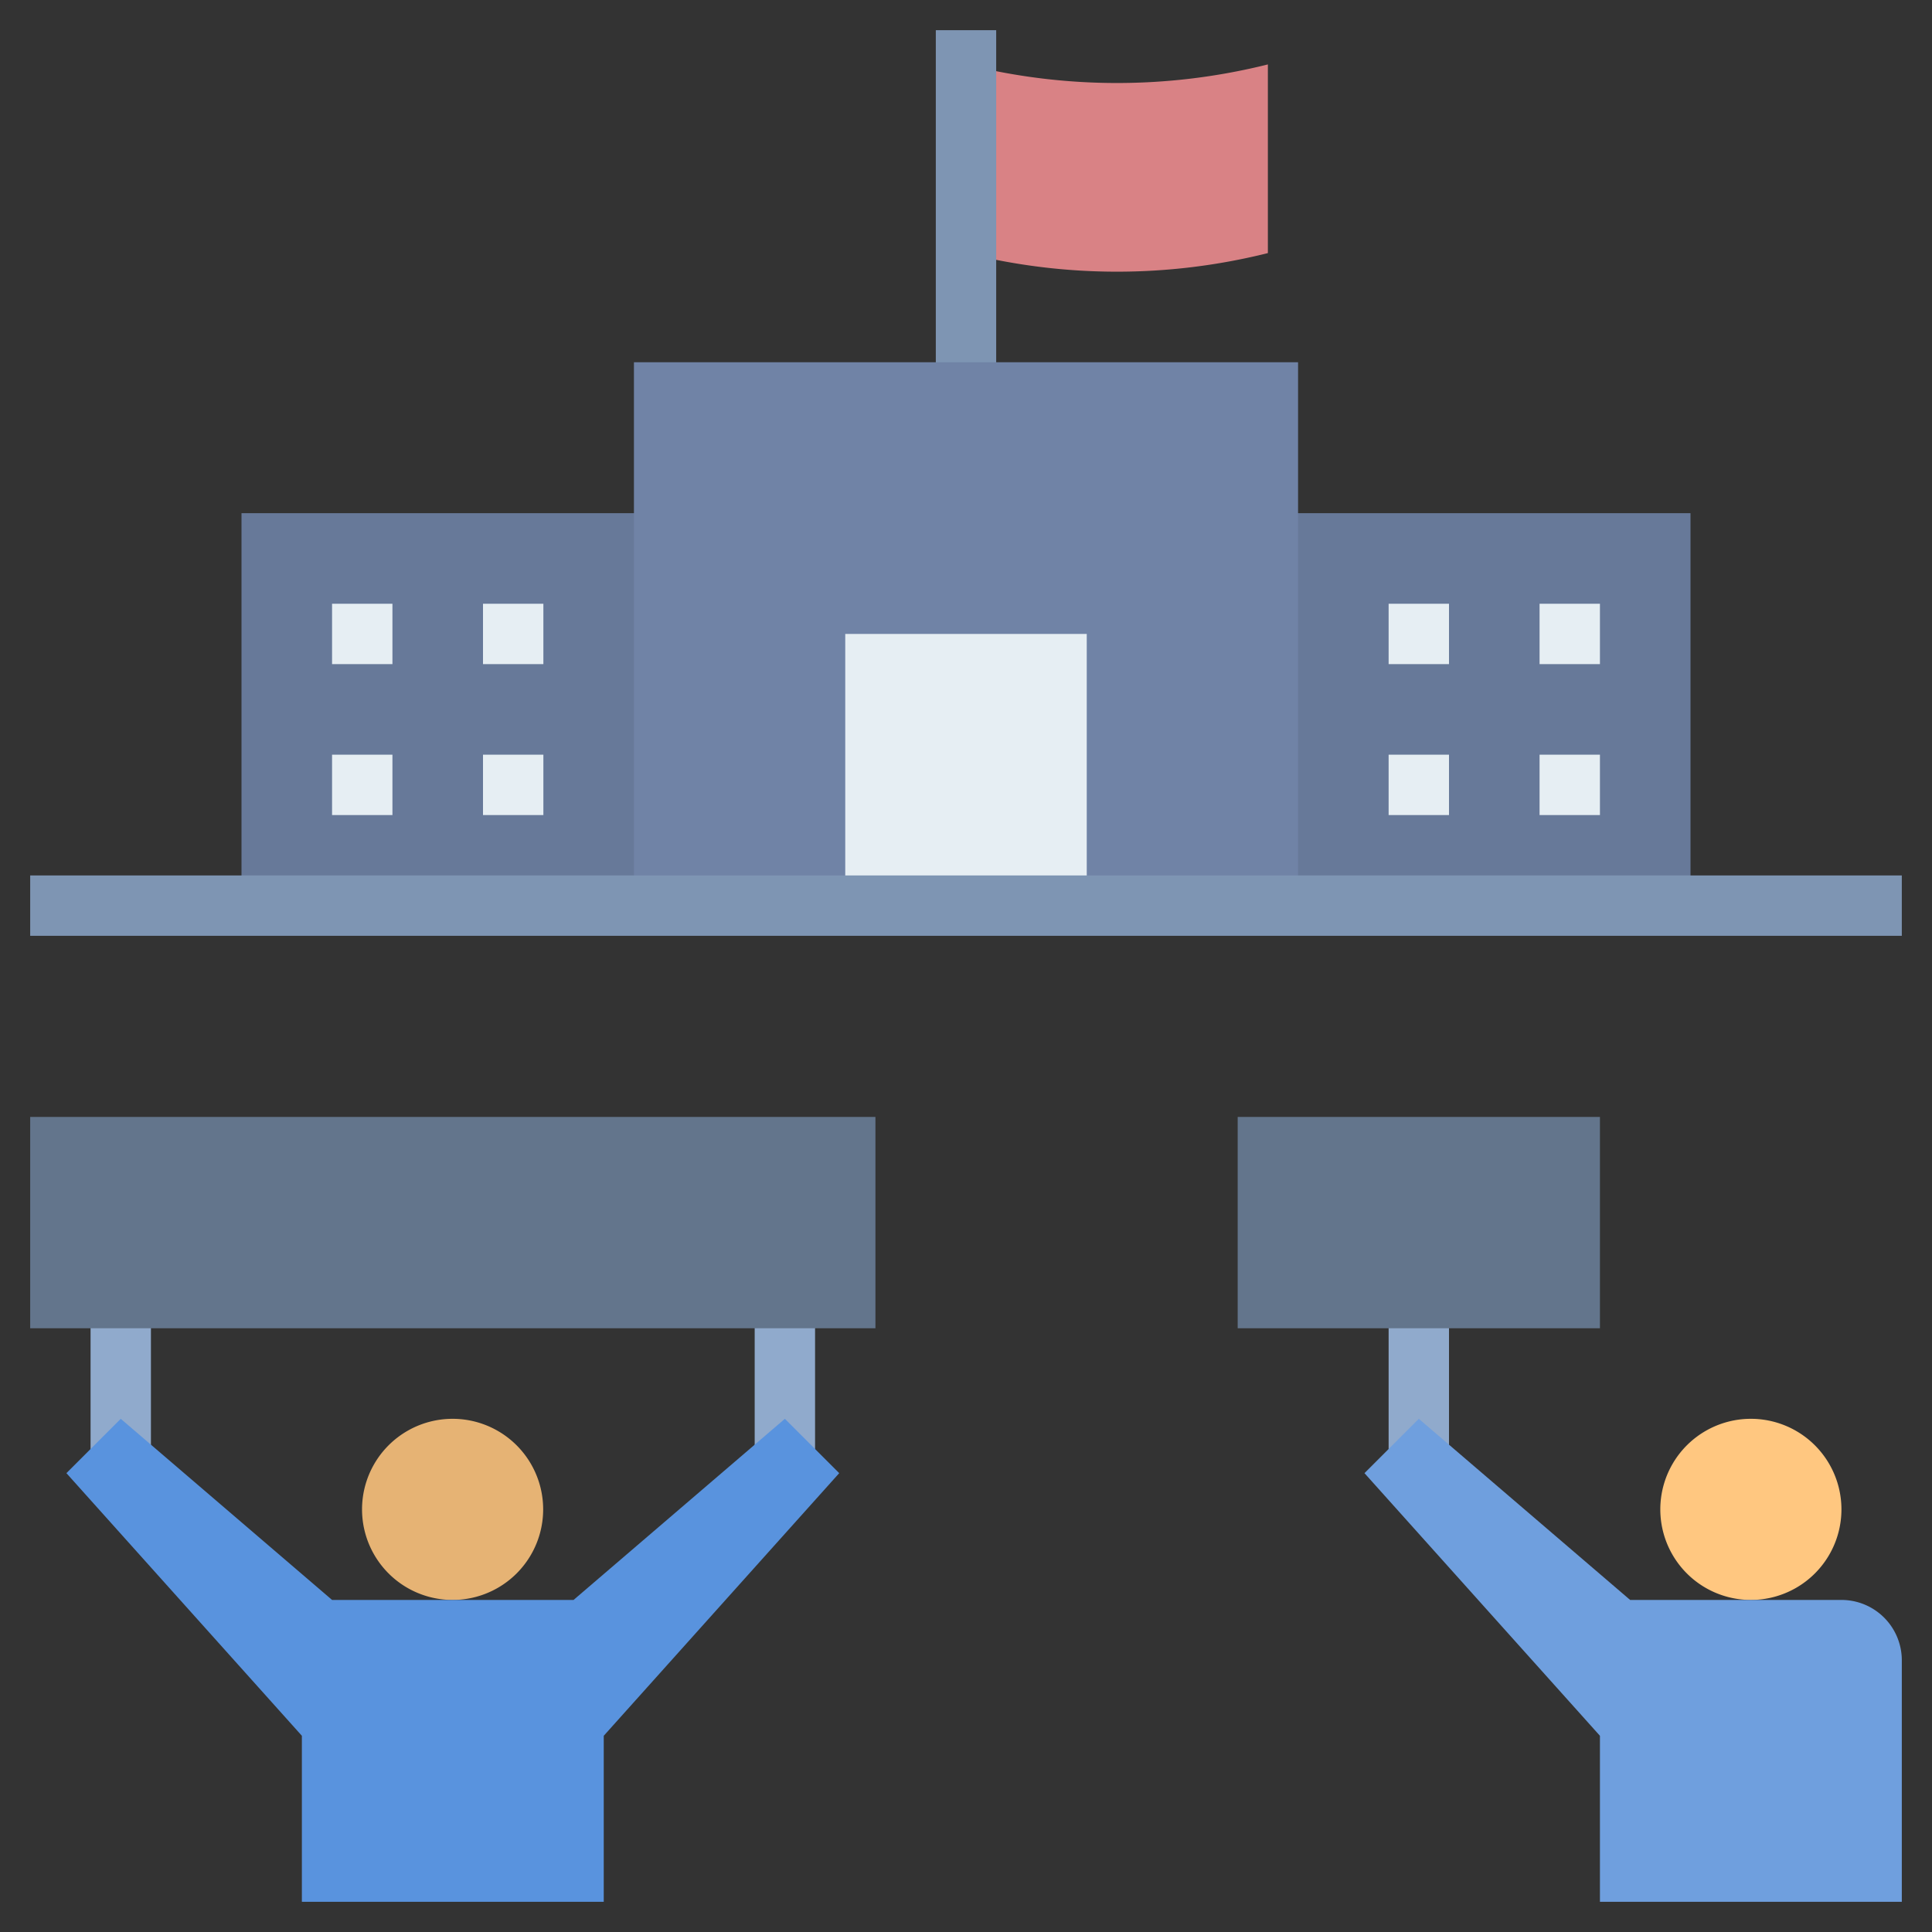 <svg xmlns="http://www.w3.org/2000/svg" viewBox="0.0 0.0 200.0 200.0" height="200.0px" width="200.0px"><rect x="0.0" y="0.0" width="200.0" height="200.0" fill="#333333" stroke="none"/><path fill="#677999" fill-opacity="1.0"  filling="0" d="M25.0 53.125 L175.0 53.125 L175.0 93.75 L25.0 93.75 L25.0 53.125 Z"></path>
<path fill="#90aacc" fill-opacity="1.0"  filling="0" d="M78.125 131.25 L84.375 131.25 L84.375 153.125 L78.125 153.125 L78.125 131.25 Z"></path>
<path fill="#90aacc" fill-opacity="1.0"  filling="0" d="M143.75 131.25 L150.0 131.25 L150.0 153.125 L143.75 153.125 L143.75 131.25 Z"></path>
<path fill="#63758c" fill-opacity="1.0"  filling="0" d="M128.125 115.625 L165.625 115.625 L165.625 137.5 L128.125 137.5 L128.125 115.625 Z"></path>
<path fill="#ffc780" fill-opacity="1.0"  filling="0" d="M190.625 156.25 A9.375 9.375 0.0 1 1 171.875 156.25 A9.375 9.375 0.0 1 1 190.625 156.25 Z"></path>
<path fill="#6f9fde" fill-opacity="1.0"  filling="0" d="M165.625 196.875 L165.625 179.688 L141.25 152.5 L146.875 146.875 L168.75 165.625 L190.625 165.625 A6.25 6.25 0.0 0 1 196.875 171.875 L196.875 196.875 L165.625 196.875 Z"></path>
<path fill="#d98285" fill-opacity="1.0"  filling="0" d="M100.0 26.2 A64.4 64.4 0.0 0 0 131.25 26.2 L131.25 6.669 A64.4 64.4 0.0 0 1 100.0 6.669 L100.0 26.2 Z"></path>
<path fill="#7e95b3" fill-opacity="1.0"  filling="0" d="M96.875 3.125 L103.125 3.125 L103.125 40.625 L96.875 40.625 L96.875 3.125 Z"></path>
<path fill="#7083a6" fill-opacity="1.0"  filling="0" d="M65.625 37.5 L134.375 37.5 L134.375 93.75 L65.625 93.75 L65.625 37.5 Z"></path>
<path fill="#e6eef3" fill-opacity="1.0"  filling="0" d="M87.5 65.625 L112.5 65.625 L112.5 93.75 L87.5 93.75 L87.5 65.625 Z"></path>
<path fill="#e6eef3" fill-opacity="1.0"  filling="0" d="M34.375 62.5 L40.625 62.5 L40.625 68.75 L34.375 68.75 L34.375 62.5 Z"></path>
<path fill="#e6eef3" fill-opacity="1.0"  filling="0" d="M50.0 62.5 L56.25 62.5 L56.25 68.75 L50.0 68.75 L50.0 62.5 Z"></path>
<path fill="#e6eef3" fill-opacity="1.0"  filling="0" d="M34.375 78.125 L40.625 78.125 L40.625 84.375 L34.375 84.375 L34.375 78.125 Z"></path>
<path fill="#e6eef3" fill-opacity="1.0"  filling="0" d="M50.0 78.125 L56.25 78.125 L56.25 84.375 L50.0 84.375 L50.0 78.125 Z"></path>
<path fill="#e6eef3" fill-opacity="1.0"  filling="0" d="M143.75 62.5 L150.0 62.5 L150.0 68.75 L143.75 68.75 L143.75 62.5 Z"></path>
<path fill="#e6eef3" fill-opacity="1.0"  filling="0" d="M159.375 62.5 L165.625 62.5 L165.625 68.75 L159.375 68.75 L159.375 62.5 Z"></path>
<path fill="#e6eef3" fill-opacity="1.0"  filling="0" d="M143.75 78.125 L150.0 78.125 L150.0 84.375 L143.75 84.375 L143.75 78.125 Z"></path>
<path fill="#e6eef3" fill-opacity="1.0"  filling="0" d="M159.375 78.125 L165.625 78.125 L165.625 84.375 L159.375 84.375 L159.375 78.125 Z"></path>
<path fill="#90aacc" fill-opacity="1.0"  filling="0" d="M9.375 131.25 L15.625 131.25 L15.625 153.125 L9.375 153.125 L9.375 131.25 Z"></path>
<path fill="#e6b374" fill-opacity="1.0"  filling="0" d="M56.228 156.25 A9.375 9.375 0.0 1 1 37.478 156.25 A9.375 9.375 0.0 1 1 56.228 156.25 Z"></path>
<path fill="#5993de" fill-opacity="1.0"  filling="0" d="M62.5 196.875 L62.5 179.688 L86.875 152.5 L81.25 146.875 L59.375 165.625 L34.375 165.625 L12.5 146.875 L6.875 152.5 L31.25 179.688 L31.25 196.875 L62.5 196.875 Z"></path>
<path fill="#63758c" fill-opacity="1.0"  filling="0" d="M3.125 115.625 L90.625 115.625 L90.625 137.5 L3.125 137.5 L3.125 115.625 Z"></path>
<path fill="#7e95b3" fill-opacity="1.0"  filling="0" d="M3.125 90.625 L196.875 90.625 L196.875 96.875 L3.125 96.875 L3.125 90.625 Z"></path></svg>